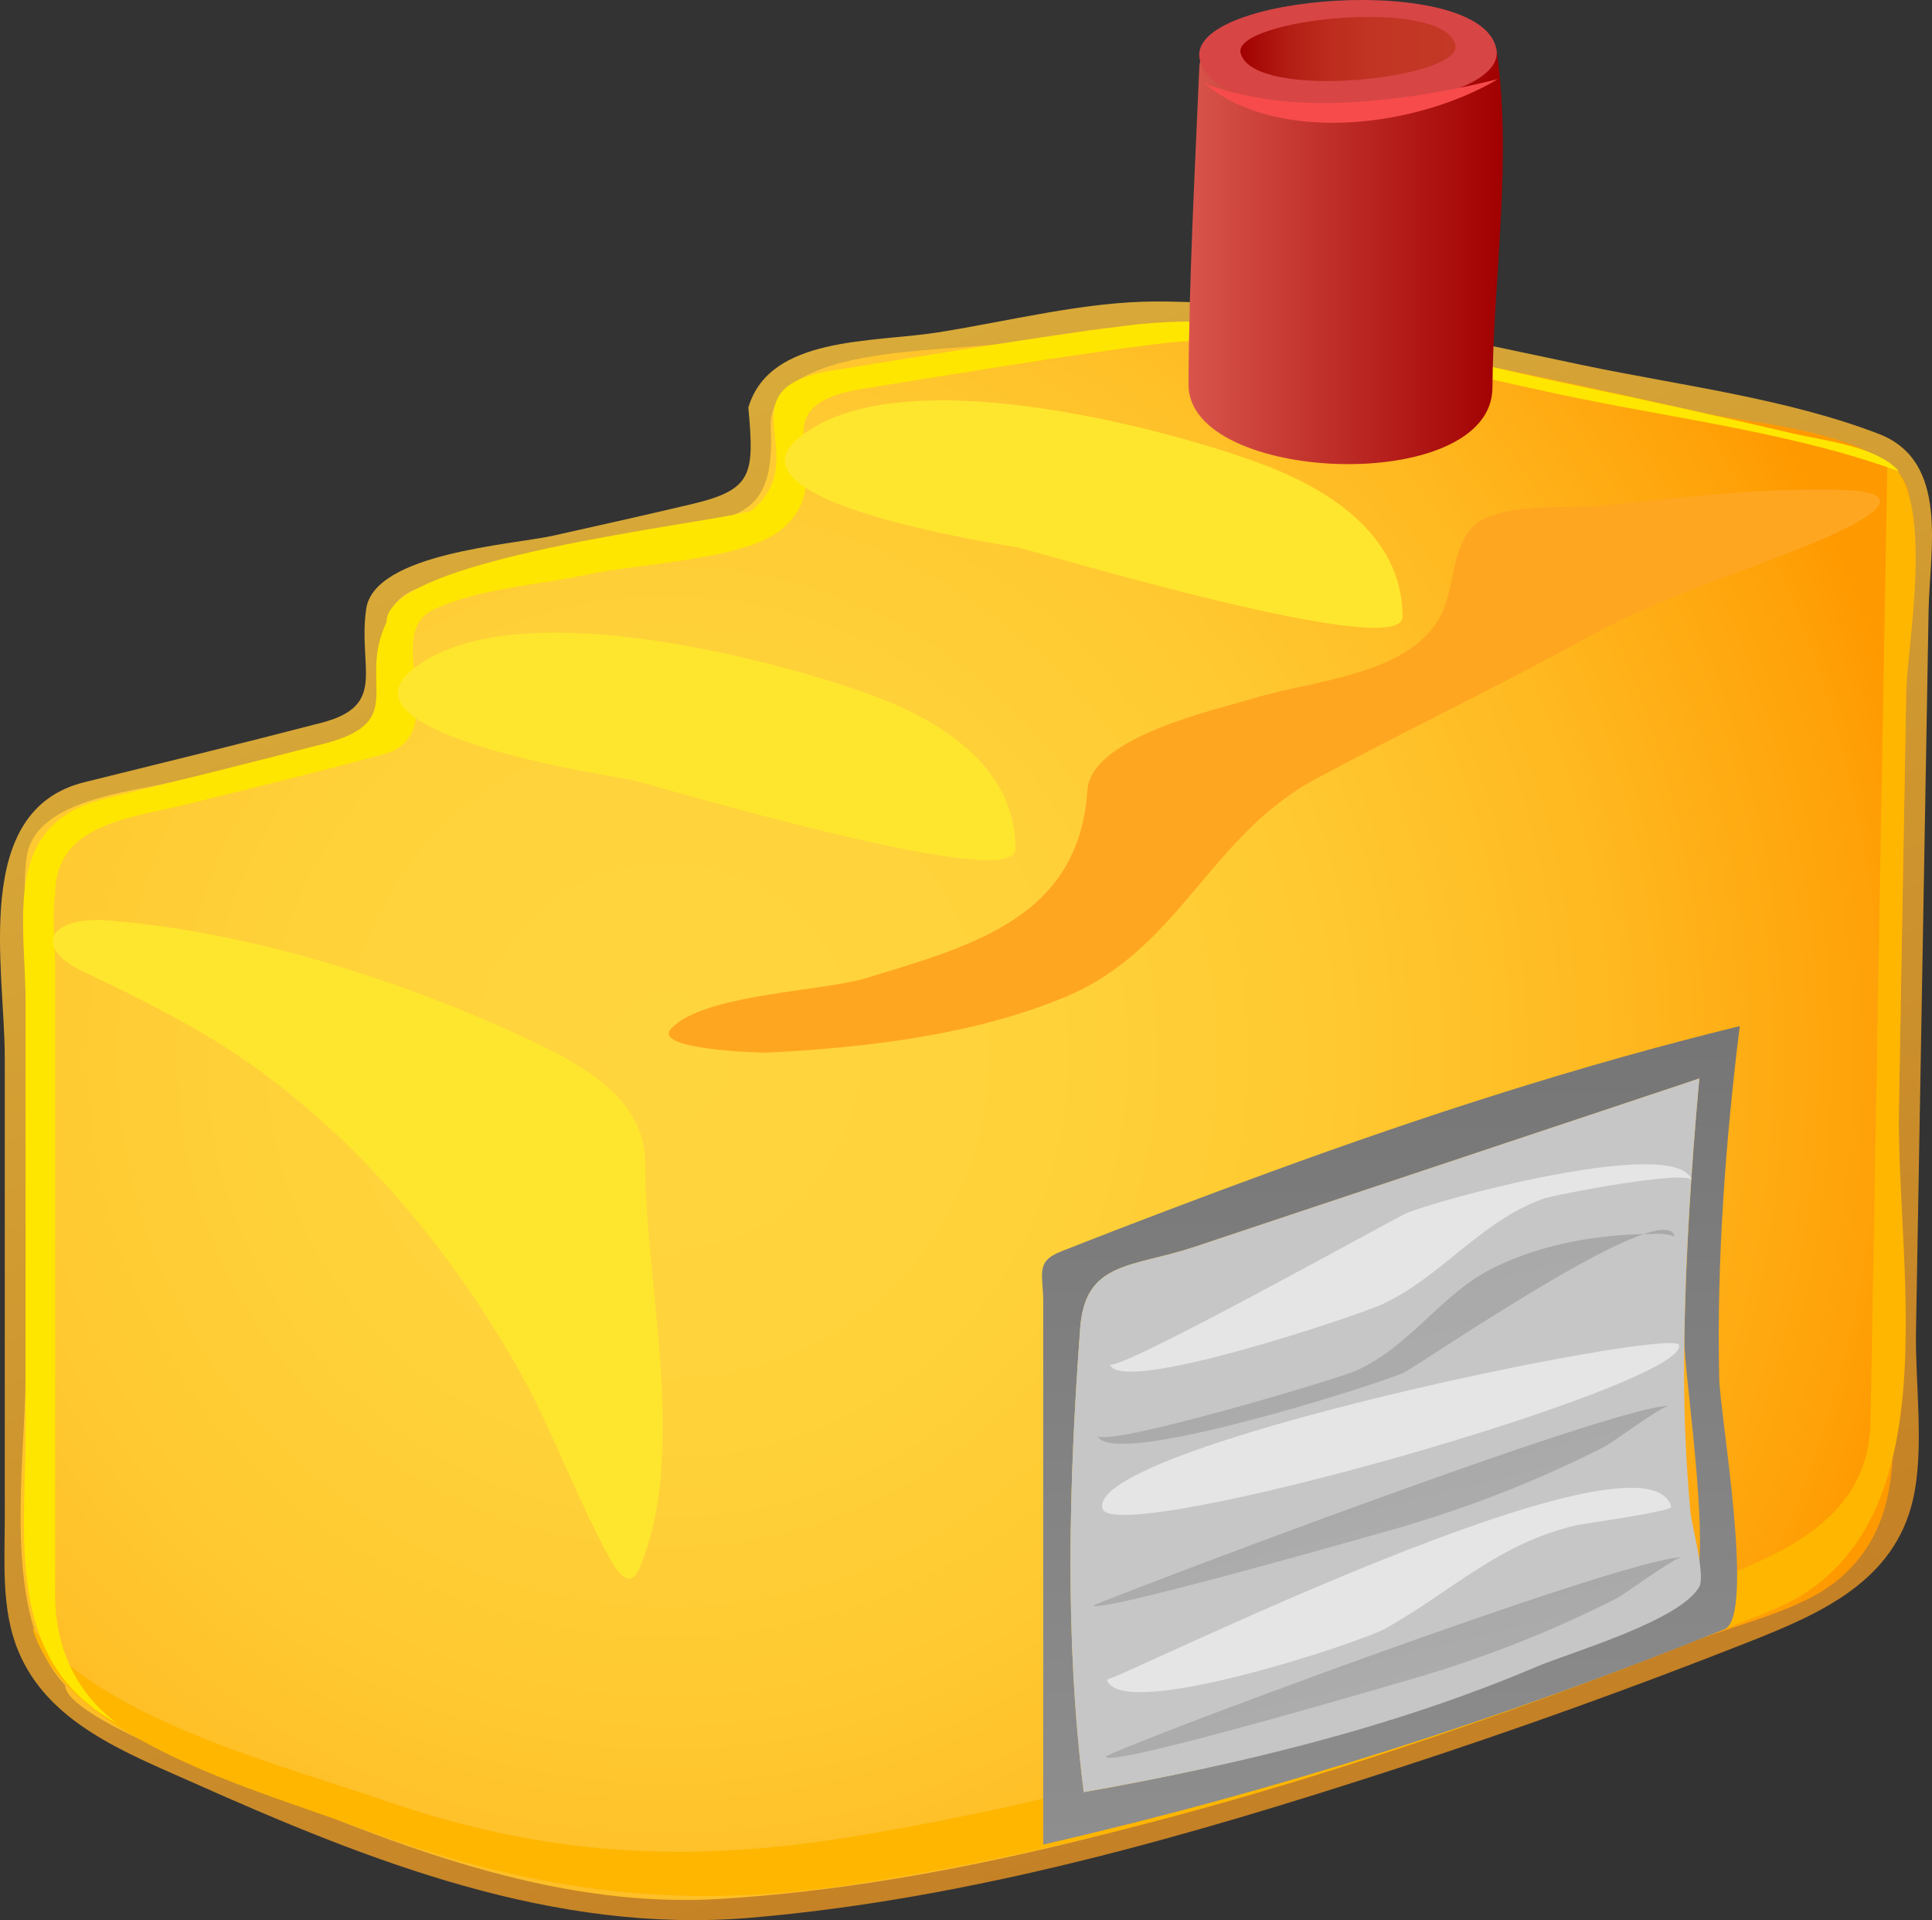 <?xml version="1.0" encoding="UTF-8" standalone="no"?>
<!-- Generator: Adobe Illustrator 12.0.0, SVG Export Plug-In . SVG Version: 6.00 Build 51448)  --><svg height="131.497" id="Layer_1" inkscape:version="0.42" sodipodi:docbase="F:\openclip\svg da inviare" sodipodi:docname="fabbrica.svg" sodipodi:version="0.32" space="preserve" style="overflow:visible;enable-background:new 0 0 132.333 131.497;" version="1.1" viewBox="0 0 132.333 131.497" width="132.333" xmlns="http://www.w3.org/2000/svg" xmlns:cc="http://web.resource.org/cc/" xmlns:dc="http://purl.org/dc/elements/1.1/" xmlns:inkscape="http://www.inkscape.org/namespaces/inkscape" xmlns:rdf="http://www.w3.org/1999/02/22-rdf-syntax-ns#" xmlns:sodipodi="http://inkscape.sourceforge.net/DTD/sodipodi-0.dtd" xmlns:svg="http://www.w3.org/2000/svg">
  <rect x="0" y="0" width="132.333" height="131.497" fill="#333333" stroke="none"/>
  <defs id="defs102"/>
  <sodipodi:namedview bordercolor="#666666" borderopacity="1.0" id="base" inkscape:current-layer="Layer_1" inkscape:cx="66.166496" inkscape:cy="65.748497" inkscape:pageopacity="0.0" inkscape:pageshadow="2" inkscape:window-height="510" inkscape:window-width="787" inkscape:window-x="22" inkscape:window-y="29" inkscape:zoom="2.7377052" pagecolor="#ffffff"/>
  <g id="g3">
    <radialGradient cx="45.71" cy="72.375" gradientUnits="userSpaceOnUse" id="XMLID_9_" r="87.574">
      <stop id="stop6" offset="0" style="stop-color:#FFD53D"/>
      <stop id="stop8" offset="0.302" style="stop-color:#FFD23A"/>
      <stop id="stop10" offset="0.535" style="stop-color:#FFC830"/>
      <stop id="stop12" offset="0.745" style="stop-color:#FFB820"/>
      <stop id="stop14" offset="0.94" style="stop-color:#FFA209"/>
      <stop id="stop16" offset="1" style="stop-color:#FF9900"/>
    </radialGradient>
    <path d="M130.324,102.655c0-1.632-0.739,1.322-0.873,1.647c-0.959,2.318-2.515,4.516-4.878,5.55   c-2.369,1.037-4.908,1.879-7.32,2.818c-12.188,4.741-24.604,8.984-37.229,12.411c-13.25,3.596-28.661,7.899-42.401,4.858   c-10.274-2.276-22.777-6.181-31.591-12.277c-7.046-4.874-4.993-16.005-4.993-23.442c0-10.359,0-20.718,0-31.078   c0-2.839-0.492-6.215,2.396-7.893c4.178-2.428,10.183-2.878,14.788-4.043c5.91-1.497,7.781-1.358,7.534-7.988   c-0.166-4.431,6.026-4.447,9.305-5.17c5.068-1.116,10.146-2.218,15.18-3.478c3.708-0.93,0.542-5.875,2.058-8.244   c1.208-1.895,6.459-1.961,8.373-2.266c4.506-0.716,9.013-1.428,13.529-2.075c16.686-2.395,35.26,3.748,51.402,7.62   c5.527,1.326,5.914,4.034,5.83,8.891c-0.136,7.899-0.272,15.798-0.409,23.697C130.791,75.683,130.557,89.169,130.324,102.655" id="path18" style="fill:url(#XMLID_9_);"/>
    <linearGradient gradientTransform="matrix(89.446 274.341 274.341 -89.446 -104128.305 106962.594)" gradientUnits="userSpaceOnUse" id="XMLID_10_" x1="-241.085" x2="-239.411" y1="458.135" y2="458.135">
      <stop id="stop21" offset="0" style="stop-color:#FFFA5F"/>
      <stop id="stop23" offset="1" style="stop-color:#9F3300"/>
    </linearGradient>
    <path d="M4.464,115.4c-4.467-4.703-2.714-15.271-2.714-21.18c0-9.813,0-19.625,0-29.44   c0-1.957-0.184-4.033,0.06-5.987c0.502-4.061,7.084-4.516,10.173-5.285c2.717-0.675,12.341-1.428,13.941-3.978   c2.642-4.208-2.209-8.277,3.987-9.62c5.008-1.086,10.01-2.19,15.003-3.342c5.363-1.239,8.187-0.825,7.884-7.247   c-0.271-5.727,11.755-5.158,16.198-5.839c4.566-0.699,9.029-1.602,13.652-1.24c11.515,0.897,22.976,3.554,34.222,6.077   c2.922,0.656,13.925,1.42,13.925,5.99l0,0c-0.219,12.458-0.437,24.915-0.654,37.373c-0.137,7.784-0.273,15.566-0.409,23.351   c-0.084,4.772,0.388,9.433-3.646,12.998c-2.494,2.202-6.821,3.101-9.934,4.33c-6.777,2.679-13.635,5.196-20.58,7.412   c-14.895,4.751-30.498,9.29-46.174,10.266c-10.833,0.674-21.144-3.227-31.006-7.321C16.894,122.098,4.464,117.726,4.464,115.4    M79.207,20.647c-4.927,0-10.129,1.357-14.977,2.118C59.693,23.478,52.719,23,51.259,27.905c0.419,4.62,0.297,5.632-3.903,6.624   c-3.138,0.741-6.282,1.447-9.43,2.147c-2.855,0.634-12.285,1.2-12.842,5.022c-0.59,4.053,1.501,6.613-3.064,7.798   c-5.405,1.403-10.828,2.734-16.248,4.074c-7.774,1.924-5.445,12.742-5.445,18.834c0,10.522,0,21.044,0,31.566   c0,3.006-0.252,6.196,0.902,9.039c2.029,4.992,7.401,7.017,11.977,9.059c12.114,5.406,24.758,10.411,38.226,9.262   c15.076-1.286,29.933-5.567,44.268-10.226c8.127-2.643,16.177-5.537,24.124-8.676c4.929-1.945,9.945-4.162,11.211-9.759   c0.789-3.487,0.141-7.927,0.201-11.479c0.153-8.733,0.306-17.467,0.459-26.198c0.136-7.733,0.271-15.465,0.405-23.196   c0.074-4.136,1.444-10.215-3.412-12.082c-6.318-2.428-13.634-3.323-20.222-4.698C98.949,23.029,88.982,20.647,79.207,20.647" id="path25" style="fill:url(#XMLID_10_);"/>
    <path d="M129.28,31.6c-0.279,15.209-0.536,30.421-0.802,45.63c-0.119,6.717-0.237,13.434-0.355,20.149   c-0.104,5.874-4.762,8.465-9.569,10.378c-19.381,7.722-39.602,14.671-60.239,18.034c-11.41,1.858-21.1,1.29-32.052-2.508   c-6.845-2.372-19.376-5.555-24.042-11.802c2.212,7.614,15.782,11.223,22.263,13.643c11.44,4.271,21.517,5.774,33.618,3.966   c21.648-3.234,42.914-10.623,63.167-18.774c12.657-5.096,8.603-23.208,8.8-34.407c0.165-9.507,0.331-19.013,0.499-28.52   C130.62,44.263,132.637,33.773,129.28,31.6" id="path27" style="fill:#FFB600;"/>
    <path d="M3.777,109.185c0-14.379,0-28.756,0-43.134c0-1.541-0.227-3.278,0-4.807   c0-4.838,5.146-5.208,8.814-6.119c4.559-1.13,9.128-2.238,13.661-3.466c4.92-1.334-0.186-8.182,3.417-9.904   c3.104-1.487,7.422-1.707,10.731-2.443c3.157-0.702,10.672-0.961,13.148-3.072c4.468-3.81-2.292-8.347,5.492-9.604   c6.709-1.082,13.426-2.206,20.168-3.077c9.331-1.206,19.889,1.876,28.968,3.729c7.161,1.461,15.004,2.466,21.896,4.993   c-1.52-1.739-5.156-2.101-7.301-2.604c-4.978-1.165-9.971-2.275-14.977-3.313c-9.565-1.987-20.768-5.338-30.608-4.066   c-6.742,0.871-13.458,1.994-20.167,3.077c-7.77,1.254-1.034,5.931-5.583,9.625c-3.596,0.953-24.995,3.263-24.963,7.612   c-2.022,4.24,1.585,6.803-4.28,8.322c-5.011,1.299-10.038,2.542-15.063,3.782c-7.058,1.741-5.374,8.259-5.374,14.121   c0,9.694,0,19.39,0,29.085c0,7.435-1.475,15.873,6.254,20.091C5.128,115.857,3.777,112.745,3.777,109.185" id="path29" style="fill:#FFE600;"/>
    <path d="M96.067,42.248c0,3.052-24.213-4.25-26.304-4.742c-0.789-0.185-20.524-3.038-15.037-7.534   c6.609-5.417,24.105-0.897,31.065,1.57C90.664,33.269,96.067,36.448,96.067,42.248" id="path31" style="fill:#FFE62E;"/>
    <path d="M69.558,58.154c0,3.05-24.214-4.252-26.304-4.743c-0.789-0.186-20.523-3.038-15.037-7.532   c6.609-5.417,24.106-0.897,31.065,1.57C64.155,49.175,69.558,52.354,69.558,58.154" id="path33" style="fill:#FFE62E;"/>
    <path d="M44.186,79.613c0,8.269,3.005,20.176-0.454,27.916c-0.56,1.252-1.395,0.212-1.82-0.552   c-2.556-4.575-4.239-9.588-6.928-14.133c-4.473-7.564-10.202-14.452-17.347-19.63c-3.739-2.71-7.795-4.708-11.945-6.686   c-3.601-1.716-2.187-3.789,1.666-3.495c9.667,0.734,20.559,4.194,29.269,8.357C40.047,73.028,44.186,75.335,44.186,79.613" id="path35" style="fill:#FFE62E;"/>
    <path d="M74.483,54.112c0.244-3.654,8.859-5.516,11.438-6.307c4.1-1.255,11.185-1.576,12.986-6.154   c0.66-1.681,0.631-3.869,1.752-5.339c1.531-2.011,6.823-1.46,9.094-1.69c5.395-0.546,10.895-1.221,16.329-1.073   c5.621,0.153,1.088,2.384-1.522,3.481c-5.231,2.2-10.809,3.839-15.789,6.595c-6.103,3.371-12.472,6.389-18.702,9.749   c-7.227,3.894-9.286,11.634-17.081,14.891c-6.294,2.629-13.72,3.486-20.495,3.823c-0.173,0.008-7.908-0.163-6.516-1.653   c2.201-2.357,10.317-2.538,13.297-3.439C66.678,64.751,73.905,62.813,74.483,54.112" id="path37" style="fill:#FFA621;"/>
    <linearGradient gradientUnits="userSpaceOnUse" id="XMLID_11_" x1="81.405" x2="102.94" y1="17.248" y2="17.248">
      <stop id="stop40" offset="0" style="stop-color:#D8554C"/>
      <stop id="stop42" offset="1" style="stop-color:#A10000"/>
    </linearGradient>
    <path d="M102.492,3.333c1.123,7.583-0.212,15.592-0.266,23.222   c-0.054,7.406-20.857,6.598-20.821-0.231c0.038-7.277,0.438-14.561,0.747-21.833C82.277,1.507,100.268,3.135,102.492,3.333" id="path44" style="fill:url(#XMLID_11_);"/>
    <path d="M102.492,3.333c0.925,4.464-19.232,5.969-20.321,0.716C81.246-0.415,101.403-1.921,102.492,3.333" id="path46" style="fill:#D84545;"/>
    <linearGradient gradientUnits="userSpaceOnUse" id="XMLID_12_" x1="84.96" x2="99.706" y1="3.354" y2="3.354">
      <stop id="stop49" offset="0" style="stop-color:#A10000"/>
      <stop id="stop51" offset="0.056" style="stop-color:#A60806"/>
      <stop id="stop53" offset="0.23" style="stop-color:#B31E14"/>
      <stop id="stop55" offset="0.424" style="stop-color:#BD2C1E"/>
      <stop id="stop57" offset="0.653" style="stop-color:#C23524"/>
      <stop id="stop59" offset="1" style="stop-color:#C43826"/>
    </linearGradient>
    <path d="M99.688,3.073c0.594,2.305-13.846,3.915-14.711,0.563   C84.383,1.33,98.824-0.278,99.688,3.073" id="path61" style="fill:url(#XMLID_12_);"/>
    <path d="M92.241,7.018c-3.322,0.167-6.624-0.149-9.762-1.306c5.212,4.287,14.758,2.913,20.12-0.295   C99.212,6.272,95.73,6.84,92.241,7.018" id="path63" style="fill:#F74B4B;"/>
    <linearGradient gradientTransform="matrix(0 -361.087 -361.087 0 167262.234 -86307.203)" gradientUnits="userSpaceOnUse" id="XMLID_13_" x1="-240.114" x2="-238.436" y1="462.954" y2="462.954">
      <stop id="stop66" offset="0" style="stop-color:#FFFFFF"/>
      <stop id="stop68" offset="1" style="stop-color:#000000"/>
    </linearGradient>
    <path d="M74.229,122.731c-1.312-10.549-1.02-21.169-0.244-31.747   c0.341-4.653,3.527-4.156,7.847-5.598c11.522-3.843,23.042-7.687,34.563-11.529c-0.537,5.957-0.925,11.93-1.023,17.917   c-0.039,2.367,2.164,16.265,0.354,17.271C102.87,116.185,88.645,120.182,74.229,122.731 M119.166,70.27   c-10.89,2.661-21.558,6.116-32.081,9.963c-4.818,1.761-9.618,3.581-14.392,5.462c-1.808,0.709-1.235,1.545-1.235,3.483   c0,12.38,0,24.762,0,37.142c15.932-3.653,31.495-8.615,46.649-14.737c2.145-0.867-0.297-14.696-0.351-17.22   C117.583,86.323,118.178,78.246,119.166,70.27" id="path70" style="fill:url(#XMLID_13_);"/>
    <path d="M115.351,93.979c0,3.198,0.148,6.397,0.436,9.583c0.074,0.816,1.04,4.347,0.607,5.104   c-1.339,2.35-8.819,4.487-11.125,5.467c-9.865,4.191-20.504,6.735-31.04,8.599c-1.312-10.549-1.02-21.169-0.244-31.747   c0.341-4.653,3.527-4.156,7.847-5.598c11.522-3.843,23.042-7.687,34.563-11.529C115.792,80.543,115.351,87.267,115.351,93.979" id="path72" style="fill:#C6C6C6;"/>
    <path d="M115.879,80.838c-0.218-0.781-9.413,0.983-10.159,1.25c-4.359,1.564-6.974,5.363-11.102,7.259   c-1.497,0.687-17.967,6.285-18.604,4.072c0.212,0.749,18.768-9.575,20.176-10.265C98.065,82.239,114.967,77.666,115.879,80.838" id="path74" style="fill:#E5E5E5;"/>
    <linearGradient gradientTransform="matrix(-66.859 -264.679 -264.679 66.859 106816.477 -94136.609)" gradientUnits="userSpaceOnUse" id="XMLID_14_" x1="-239.164" x2="-237.349" y1="463.56" y2="463.56">
      <stop id="stop77" offset="0" style="stop-color:#C6C6C6"/>
      <stop id="stop79" offset="1" style="stop-color:#000000"/>
    </linearGradient>
    <path d="M113.128,84.51c-3.621,0-7.464,0.672-10.734,2.263c-3.66,1.777-5.689,5.345-9.479,7.083   c-1.231,0.566-17.479,5.401-17.734,4.44c0.708,2.438,19.387-3.561,20.928-4.275c1.187-0.554,17.968-12.196,18.59-9.353   C114.191,84.507,113.667,84.454,113.128,84.51" id="path81" style="fill:url(#XMLID_14_);"/>
    <linearGradient gradientTransform="matrix(-39.53 -156.489 -156.489 39.53 63516.684 -55606.602)" gradientUnits="userSpaceOnUse" id="XMLID_15_" x1="-238.637" x2="-237.012" y1="465.505" y2="465.505">
      <stop id="stop84" offset="0" style="stop-color:#C6C6C6"/>
      <stop id="stop86" offset="1" style="stop-color:#000000"/>
    </linearGradient>
    <path d="M114.34,96.269c-3.961,0-39.458,13.578-39.43,13.67c0.145,0.61,19.219-4.832,20.439-5.178   c4.966-1.409,9.823-3.288,14.429-5.624C110.542,98.749,113.825,96.269,114.34,96.269" id="path88" style="fill:url(#XMLID_15_);"/>
    <linearGradient gradientTransform="matrix(-39.53 -156.489 -156.489 39.53 63517.184 -55600.414)" gradientUnits="userSpaceOnUse" id="XMLID_16_" x1="-238.669" x2="-236.992" y1="465.51" y2="465.51">
      <stop id="stop91" offset="0" style="stop-color:#C6C6C6"/>
      <stop id="stop93" offset="1" style="stop-color:#000000"/>
    </linearGradient>
    <path d="M115.182,106.652c-3.926,0-39.529,13.324-39.44,13.657   c0.227,0.771,19.207-4.823,20.455-5.179c4.966-1.406,9.819-3.283,14.423-5.614C111.383,109.128,114.685,106.652,115.182,106.652" id="path95" style="fill:url(#XMLID_16_);"/>
    <path d="M115.006,92.102c0.778,2.739-38.715,13.958-39.495,11.213   C74.306,99.066,114.653,90.85,115.006,92.102" id="path97" style="fill:#E5E5E5;"/>
    <path d="M114.473,103.183c0.091,0.321-6.021,1.164-6.426,1.256c-5.366,1.214-8.552,4.5-13.131,7.077   c-1.663,0.937-18.26,6.479-19.107,3.492C75.916,115.386,112.706,96.921,114.473,103.183" id="path99" style="fill:#E5E5E5;"/>
  </g>
</svg>
